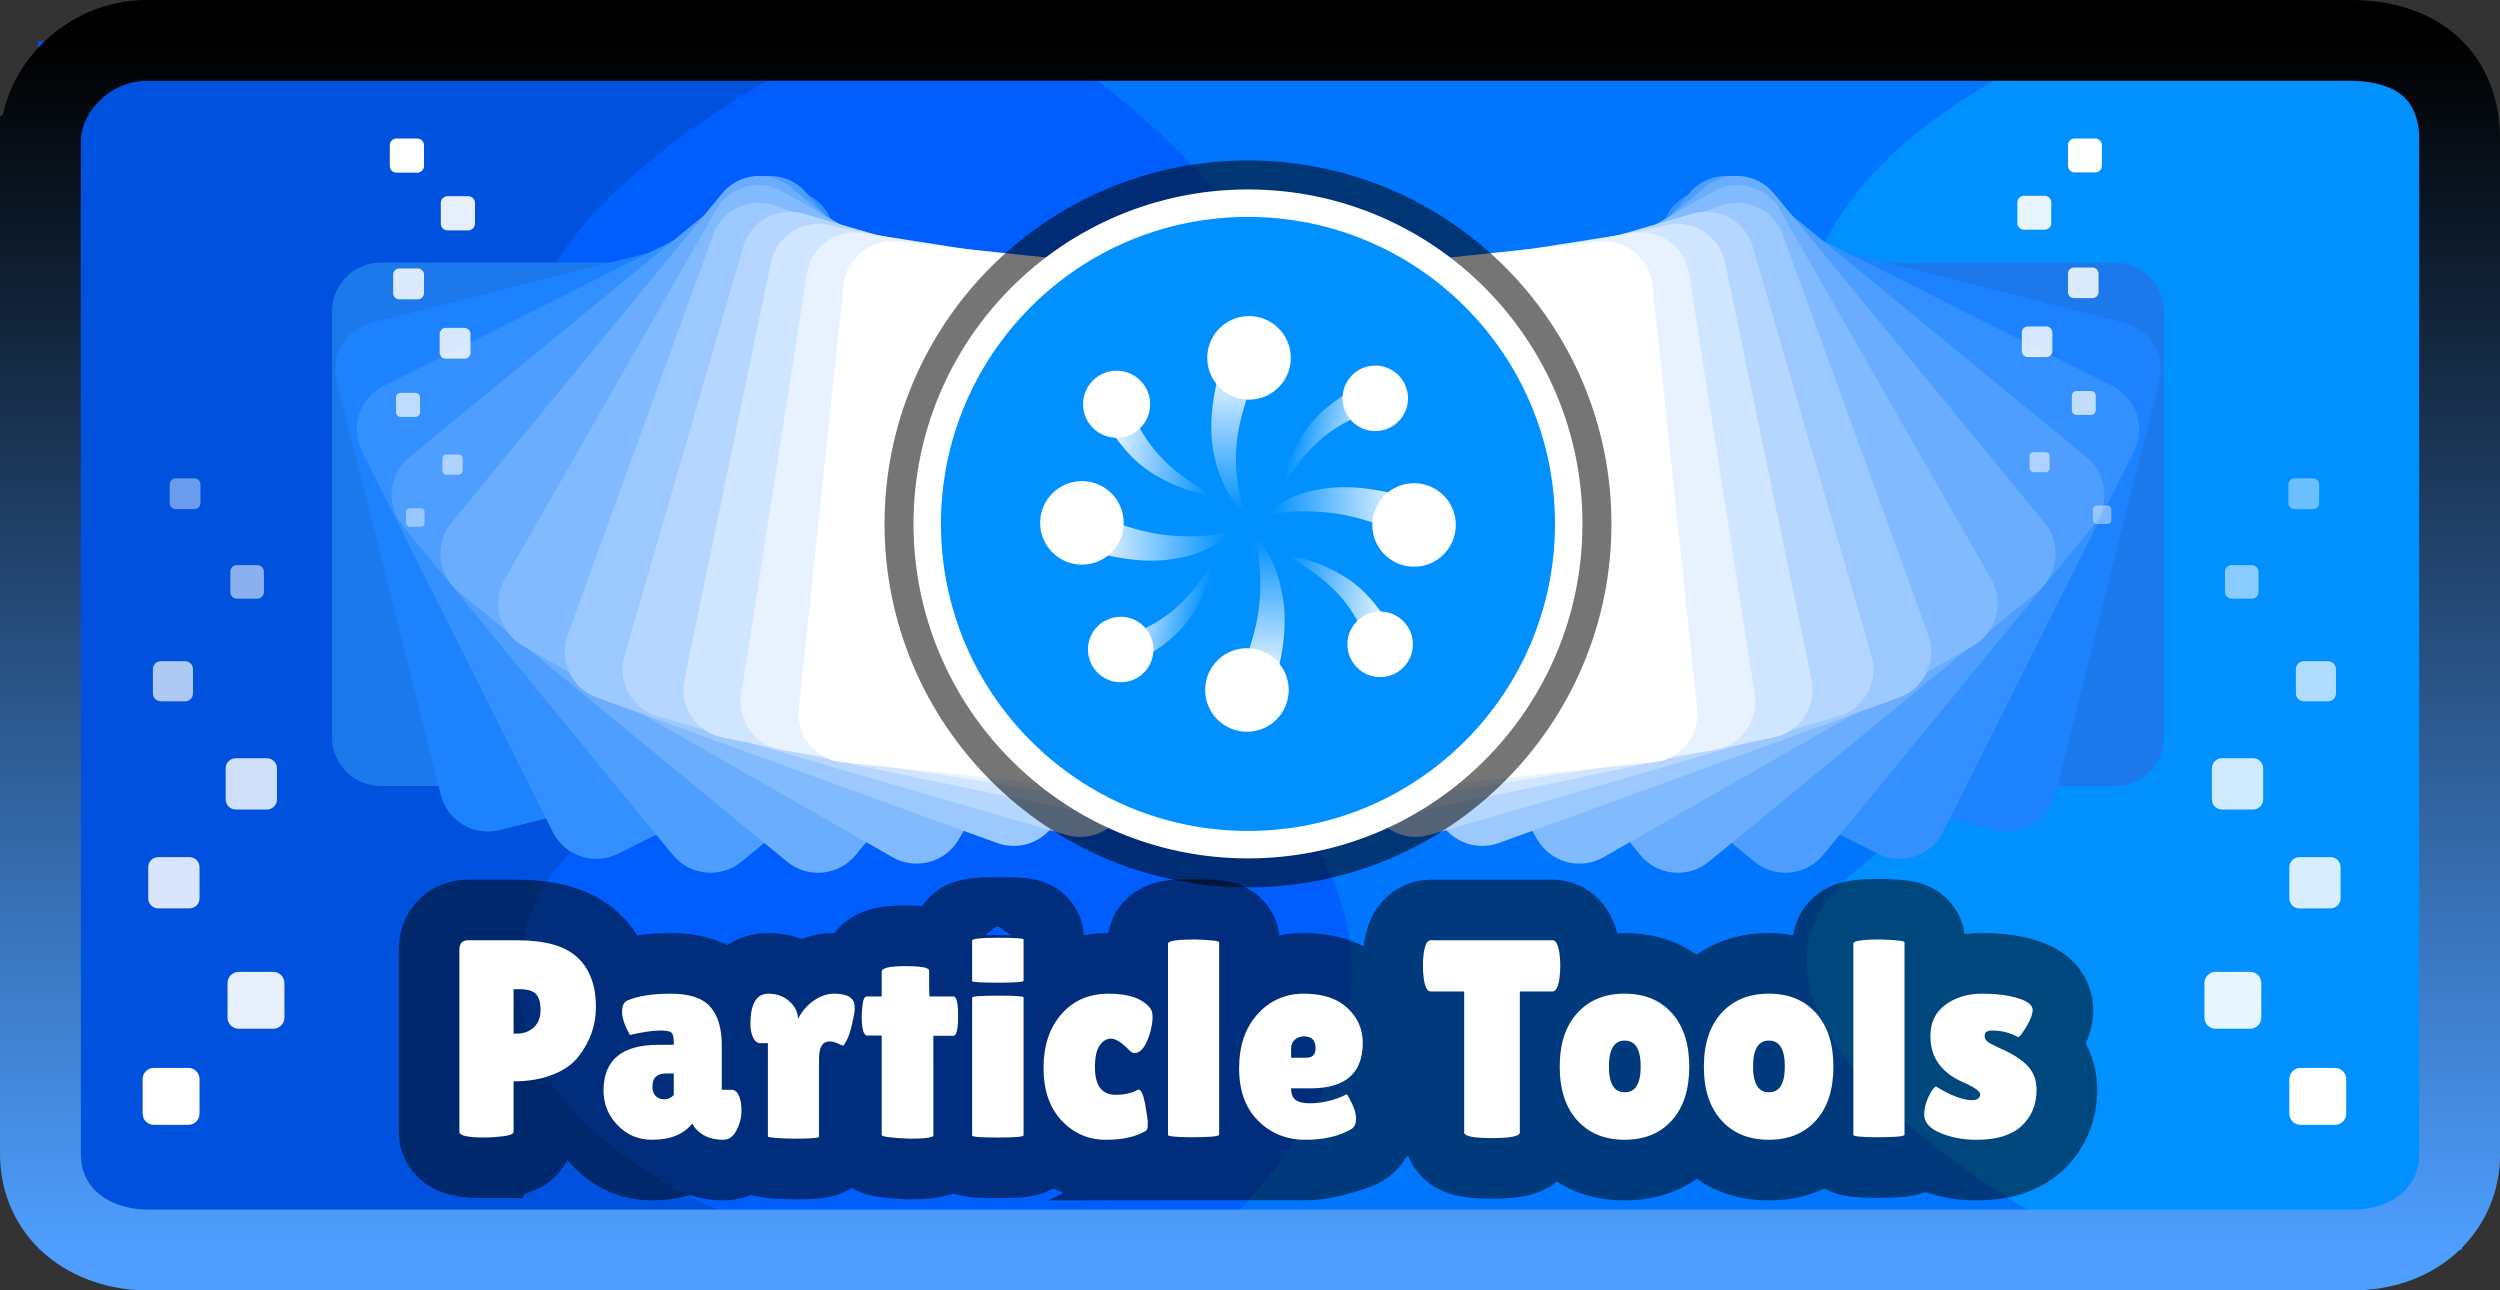 <svg version="1.1" xmlns="http://www.w3.org/2000/svg" xmlns:xlink="http://www.w3.org/1999/xlink" width="309.297" height="159.649" viewBox="0,0,309.297,159.649"><rect x="0" y="0" width="309.297" height="159.649" fill="#333333" stroke="none"/><defs><linearGradient x1="238.403" y1="144.653" x2="238.403" y2="163.492" gradientUnits="userSpaceOnUse" id="color-1"><stop offset="0" stop-color="#ffffff"/><stop offset="1" stop-color="#0090ff"/></linearGradient><linearGradient x1="241.097" y1="166.794" x2="241.097" y2="185.337" gradientUnits="userSpaceOnUse" id="color-2"><stop offset="0" stop-color="#0090ff"/><stop offset="1" stop-color="#ffffff"/></linearGradient><linearGradient x1="219.408" y1="166.342" x2="237.211" y2="166.342" gradientUnits="userSpaceOnUse" id="color-3"><stop offset="0" stop-color="#ffffff"/><stop offset="1" stop-color="#0090ff"/></linearGradient><linearGradient x1="242.585" y1="163.647" x2="260.092" y2="163.647" gradientUnits="userSpaceOnUse" id="color-4"><stop offset="0" stop-color="#0090ff"/><stop offset="1" stop-color="#ffffff"/></linearGradient><linearGradient x1="245.306" y1="153.262" x2="255.382" y2="155.214" gradientUnits="userSpaceOnUse" id="color-5"><stop offset="0" stop-color="#0090ff"/><stop offset="1" stop-color="#ffffff"/></linearGradient><linearGradient x1="224.118" y1="174.776" x2="234.193" y2="176.727" gradientUnits="userSpaceOnUse" id="color-6"><stop offset="0" stop-color="#ffffff"/><stop offset="1" stop-color="#0090ff"/></linearGradient><linearGradient x1="221.649" y1="154.071" x2="235.81" y2="156.352" gradientUnits="userSpaceOnUse" id="color-7"><stop offset="0" stop-color="#ffffff"/><stop offset="1" stop-color="#0090ff"/></linearGradient><linearGradient x1="244.142" y1="173.903" x2="257.897" y2="176.119" gradientUnits="userSpaceOnUse" id="color-8"><stop offset="0" stop-color="#0090ff"/><stop offset="1" stop-color="#ffffff"/></linearGradient><linearGradient x1="240" y1="254.824" x2="240" y2="105.176" gradientUnits="userSpaceOnUse" id="color-9"><stop offset="0" stop-color="#4e9eff"/><stop offset="1" stop-color="#000000"/></linearGradient></defs><g transform="translate(-85.351,-100.176)"><g data-paper-data="{&quot;isPaintingLayer&quot;:true}" fill-rule="nonzero" stroke-linejoin="miter" stroke-miterlimit="10" stroke-dasharray="" stroke-dashoffset="0" style="mix-blend-mode: normal"><path d="M389.947,105.776v149.048h-73.547c0,0 -43.879,-21.814 -48.698,-41.513c-4.819,-19.7 29.44,-28.385 27.098,-52.958c-2.342,-24.573 -37.155,-54.576 -37.155,-54.576z" data-paper-data="{&quot;index&quot;:null}" fill="#0090ff" stroke="none" stroke-width="0" stroke-linecap="butt"/><path d="M222.865,254.824l-10.003,-149.548l128.287,0.5c0,0 -30.215,11.382 -32.544,33.011c-2.328,21.629 21.414,19.724 24.611,42.177c3.197,22.452 -27.033,22.85 -24.153,40.291c2.88,17.441 36.018,33.569 36.018,33.569z" data-paper-data="{&quot;index&quot;:null}" fill="#0076ff" stroke="none" stroke-width="0" stroke-linecap="butt"/><path d="M242.595,136.845c2.715,15.097 -18.19,21.192 -17.055,35.953c1.136,14.761 24.901,24.28 26.921,44.781c2.02,20.501 -18.987,37.245 -18.987,37.245h-86.173v-149.298l66.89,-0.35c0,0 25.69,16.572 28.404,31.669z" data-paper-data="{&quot;index&quot;:null}" fill="#005eff" stroke="none" stroke-width="0" stroke-linecap="butt"/><path d="M90.053,254.824v-149.548h99.443c0,0 -38.202,17.493 -38.808,38.014c-0.606,20.521 25.015,16.167 24.723,37.011c-0.292,20.843 -25.832,18.256 -25.822,41.455c0.01,23.198 37.859,33.069 37.859,33.069z" fill="#0052de" stroke="none" stroke-width="0" stroke-linecap="butt"/><g stroke="none" stroke-width="0" stroke-linecap="butt"><path d="M132.467,197.42c-3.332,0 -6.033,-2.701 -6.033,-6.033v-52.685c0,-3.332 2.701,-6.033 6.033,-6.033h52.685c3.332,0 6.033,2.701 6.033,6.033v52.685c0,3.332 -2.701,6.033 -6.033,6.033z" fill="#1b79ec"/><path d="M147.199,202.871c-3.231,0.813 -6.509,-1.147 -7.323,-4.378l-12.859,-51.092c-0.813,-3.231 1.147,-6.509 4.378,-7.323l51.092,-12.859c3.231,-0.813 6.509,1.147 7.323,4.378l12.859,51.092c0.813,3.231 -1.147,6.509 -4.378,7.323z" fill="#1c82ff"/><path d="M161.836,205.793c-2.978,1.493 -6.603,0.289 -8.097,-2.689l-23.612,-47.097c-1.493,-2.978 -0.289,-6.603 2.689,-8.097l47.097,-23.612c2.978,-1.493 6.603,-0.289 8.097,2.689l23.612,47.097c1.493,2.978 0.289,6.603 -2.689,8.097z" fill="#3590ff"/><path d="M177.088,206.783c-2.575,2.114 -6.377,1.74 -8.49,-0.835l-33.428,-40.722c-2.114,-2.575 -1.74,-6.377 0.835,-8.49l40.722,-33.428c2.575,-2.114 6.377,-1.74 8.49,0.835l33.428,40.722c2.114,2.575 1.74,6.377 -0.835,8.49z" fill="#4e9eff"/><path d="M191.221,205.954c-2.116,2.574 -5.917,2.945 -8.491,0.829l-40.698,-33.457c-2.574,-2.116 -2.945,-5.917 -0.829,-8.491l33.457,-40.698c2.116,-2.574 5.917,-2.945 8.491,-0.829l40.698,33.457c2.574,2.116 2.945,5.917 0.829,8.491z" fill="#6aadff"/><path d="M203.994,203.987c-1.654,2.892 -5.34,3.895 -8.232,2.241l-45.731,-26.161c-2.892,-1.654 -3.895,-5.34 -2.241,-8.232l26.161,-45.731c1.654,-2.892 5.34,-3.895 8.232,-2.241l45.731,26.161c2.892,1.654 3.895,5.34 2.241,8.232z" fill="#82baff"/><path d="M216.436,200.861c-1.138,3.131 -4.599,4.747 -7.73,3.609l-49.517,-17.995c-3.131,-1.138 -4.747,-4.599 -3.609,-7.73l17.995,-49.517c1.138,-3.131 4.599,-4.747 7.73,-3.609l49.517,17.995c3.131,1.138 4.747,4.599 3.609,7.73z" fill="#9bc8ff"/><path d="M224.786,199.369c-0.929,3.2 -4.276,5.041 -7.475,4.112l-50.596,-14.687c-3.2,-0.929 -5.041,-4.276 -4.112,-7.475l14.687,-50.596c0.929,-3.2 4.276,-5.041 7.475,-4.112l50.596,14.687c3.2,0.929 5.041,4.276 4.112,7.475z" fill="#b4d6ff"/><path d="M233.429,197.408c-0.676,3.262 -3.869,5.359 -7.131,4.683l-51.59,-10.688c-3.262,-0.676 -5.359,-3.869 -4.683,-7.131l10.688,-51.59c0.676,-3.262 3.869,-5.359 7.131,-4.683l51.59,10.688c3.262,0.676 5.359,3.869 4.683,7.131z" fill="#d0e5ff"/><path d="M241.025,196.068c-0.514,3.292 -3.6,5.544 -6.891,5.029l-52.054,-8.131c-3.292,-0.514 -5.544,-3.6 -5.029,-6.891l8.131,-52.054c0.514,-3.292 3.6,-5.544 6.891,-5.029l52.054,8.131c3.292,0.514 5.544,3.6 5.029,6.891z" fill="#e8f2ff"/><path d="M248.569,194.639c-0.35,3.313 -3.319,5.716 -6.632,5.366l-52.394,-5.528c-3.313,-0.35 -5.716,-3.319 -5.366,-6.632l5.528,-52.394c0.35,-3.313 3.319,-5.716 6.632,-5.366l52.394,5.528c3.313,0.35 5.716,3.319 5.366,6.632z" fill="#ffffff"/></g><g data-paper-data="{&quot;index&quot;:null}" stroke="none" stroke-width="0" stroke-linecap="butt"><path d="M294.348,197.42c-3.332,0 -6.033,-2.701 -6.033,-6.033v-52.685c0,-3.332 2.701,-6.033 6.033,-6.033h52.685c3.332,0 6.033,2.701 6.033,6.033v52.685c0,3.332 -2.701,6.033 -6.033,6.033z" fill="#1b79ec"/><path d="M281.21,190.012c-3.231,-0.813 -5.191,-4.092 -4.378,-7.323l12.859,-51.092c0.813,-3.231 4.092,-5.191 7.323,-4.378l51.092,12.859c3.231,0.813 5.191,4.092 4.378,7.323l-12.859,51.092c-0.813,3.231 -4.092,5.191 -7.323,4.378z" fill="#1c82ff"/><path d="M270.566,182.181c-2.978,-1.493 -4.182,-5.118 -2.689,-8.097l23.612,-47.097c1.493,-2.978 5.118,-4.182 8.097,-2.689l47.097,23.612c2.978,1.493 4.182,5.118 2.689,8.097l-23.612,47.097c-1.493,2.978 -5.118,4.182 -8.097,2.689z" fill="#3590ff"/><path d="M261.69,173.355c-2.575,-2.114 -2.949,-5.915 -0.835,-8.49l33.428,-40.722c2.114,-2.575 5.915,-2.949 8.49,-0.835l40.722,33.428c2.575,2.114 2.949,5.915 0.835,8.49l-33.428,40.722c-2.114,2.575 -5.915,2.949 -8.49,0.835z" fill="#4e9eff"/><path d="M254.822,165.256c-2.116,-2.574 -1.745,-6.375 0.829,-8.491l40.698,-33.457c2.574,-2.116 6.375,-1.745 8.491,0.829l33.457,40.698c2.116,2.574 1.745,6.375 -0.829,8.491l-40.698,33.457c-2.574,2.116 -6.375,1.745 -8.491,-0.829z" fill="#6aadff"/><path d="M249.345,158.256c-1.654,-2.892 -0.651,-6.578 2.241,-8.232l45.731,-26.161c2.892,-1.654 6.578,-0.651 8.232,2.241l26.161,45.731c1.654,2.892 0.651,6.578 -2.241,8.232l-45.731,26.161c-2.892,1.654 -6.578,0.651 -8.232,-2.241z" fill="#82baff"/><path d="M245.069,151.345c-1.138,-3.131 0.478,-6.592 3.609,-7.73l49.517,-17.995c3.131,-1.138 6.592,0.478 7.73,3.609l17.995,49.517c1.138,3.131 -0.478,6.592 -3.609,7.73l-49.517,17.995c-3.131,1.138 -6.592,-0.478 -7.73,-3.609z" fill="#9bc8ff"/><path d="M240.026,148.772c-0.929,-3.2 0.912,-6.546 4.112,-7.475l50.596,-14.687c3.2,-0.929 6.546,0.912 7.475,4.112l14.687,50.596c0.929,3.2 -0.912,6.546 -4.112,7.475l-50.596,14.687c-3.2,0.929 -6.546,-0.912 -7.475,-4.112z" fill="#b4d6ff"/><path d="M235.383,145.818c-0.676,-3.262 1.421,-6.455 4.683,-7.131l51.59,-10.688c3.262,-0.676 6.455,1.421 7.131,4.683l10.688,51.59c0.676,3.262 -1.421,6.455 -4.683,7.131l-51.59,10.688c-3.262,0.676 -6.455,-1.421 -7.131,-4.683z" fill="#d0e5ff"/><path d="M230.344,144.015c-0.514,-3.292 1.738,-6.377 5.029,-6.891l52.054,-8.131c3.292,-0.514 6.377,1.738 6.891,5.029l8.131,52.054c0.514,3.292 -1.738,6.377 -5.029,6.891l-52.054,8.131c-3.292,0.514 -6.377,-1.738 -6.891,-5.029z" fill="#e8f2ff"/><path d="M225.404,142.245c-0.35,-3.313 2.053,-6.283 5.366,-6.632l52.394,-5.528c3.313,-0.35 6.283,2.053 6.632,5.366l5.528,52.394c0.35,3.313 -2.053,6.283 -5.366,6.632l-52.394,5.528c-3.313,0.35 -6.283,-2.053 -6.632,-5.366z" fill="#ffffff"/></g><path d="M194.784,164.995c0,-24.834 20.132,-44.966 44.966,-44.966c24.834,0 44.966,20.132 44.966,44.966c0,24.834 -20.132,44.966 -44.966,44.966c-24.834,0 -44.966,-20.132 -44.966,-44.966z" data-paper-data="{&quot;index&quot;:null}" fill-opacity="0.541" fill="#000000" stroke="none" stroke-width="0" stroke-linecap="butt"/><path d="M198.369,164.995c0,-22.854 18.527,-41.381 41.381,-41.381c22.854,0 41.381,18.527 41.381,41.381c0,22.854 -18.527,41.381 -41.381,41.381c-22.854,0 -41.381,-18.527 -41.381,-41.381z" data-paper-data="{&quot;index&quot;:null}" fill="#ffffff" stroke="none" stroke-width="0" stroke-linecap="butt"/><path d="M344.568,117.311c0.456,0 0.826,0.37 0.826,0.826v2.546c0,0.456 -0.37,0.826 -0.826,0.826h-2.546c-0.456,0 -0.826,-0.37 -0.826,-0.826v-2.546c0,-0.456 0.37,-0.826 0.826,-0.826z" fill="#ffffff" stroke="none" stroke-width="0" stroke-linecap="butt"/><path d="M338.306,124.398c0.456,0 0.826,0.37 0.826,0.826v2.546c0,0.456 -0.37,0.826 -0.826,0.826h-2.546c-0.456,0 -0.826,-0.37 -0.826,-0.826v-2.546c0,-0.456 0.37,-0.826 0.826,-0.826z" fill-opacity="0.91" fill="#ffffff" stroke="none" stroke-width="0" stroke-linecap="butt"/><path d="M344.236,133.275c0.411,0 0.744,0.333 0.744,0.744v2.295c0,0.411 -0.333,0.744 -0.744,0.744h-2.295c-0.411,0 -0.744,-0.333 -0.744,-0.744v-2.295c0,-0.411 0.333,-0.744 0.744,-0.744z" fill-opacity="0.847" fill="#ffffff" stroke="none" stroke-width="0" stroke-linecap="butt"/><path d="M338.525,140.568c0.411,0 0.744,0.333 0.744,0.744v2.295c0,0.411 -0.333,0.744 -0.744,0.744h-2.295c-0.411,0 -0.744,-0.333 -0.744,-0.744v-2.295c0,-0.411 0.333,-0.744 0.744,-0.744z" fill-opacity="0.816" fill="#ffffff" stroke="none" stroke-width="0" stroke-linecap="butt"/><path d="M344.055,148.55c0.321,0 0.582,0.261 0.582,0.582v1.795c0,0.321 -0.261,0.582 -0.582,0.582h-1.795c-0.321,0 -0.582,-0.261 -0.582,-0.582v-1.795c0,-0.321 0.261,-0.582 0.582,-0.582z" fill-opacity="0.686" fill="#ffffff" stroke="none" stroke-width="0" stroke-linecap="butt"/><path d="M338.438,156.119c0.269,0 0.487,0.218 0.487,0.487v1.502c0,0.269 -0.218,0.487 -0.487,0.487h-1.502c-0.269,0 -0.487,-0.218 -0.487,-0.487v-1.502c0,-0.269 0.218,-0.487 0.487,-0.487z" fill-opacity="0.541" fill="#ffffff" stroke="none" stroke-width="0" stroke-linecap="butt"/><path d="M346.111,162.724c0.247,0 0.447,0.2 0.447,0.447v1.377c0,0.247 -0.2,0.447 -0.447,0.447h-1.377c-0.247,0 -0.447,-0.2 -0.447,-0.447v-1.377c0,-0.247 0.2,-0.447 0.447,-0.447z" fill-opacity="0.42" fill="#ffffff" stroke="none" stroke-width="0" stroke-linecap="butt"/><path d="M136.974,117.311c0.459,0 0.832,0.372 0.832,0.832v2.565c0,0.459 -0.372,0.832 -0.832,0.832h-2.565c-0.459,0 -0.832,-0.372 -0.832,-0.832v-2.565c0,-0.459 0.372,-0.832 0.832,-0.832z" data-paper-data="{&quot;index&quot;:null}" fill="#ffffff" stroke="none" stroke-width="0" stroke-linecap="butt"/><path d="M143.282,124.451c0.459,0 0.832,0.372 0.832,0.832v2.565c0,0.459 -0.372,0.832 -0.832,0.832h-2.565c-0.459,0 -0.832,-0.372 -0.832,-0.832v-2.565c0,-0.459 0.372,-0.832 0.832,-0.832z" data-paper-data="{&quot;index&quot;:null}" fill-opacity="0.91" fill="#ffffff" stroke="none" stroke-width="0" stroke-linecap="butt"/><path d="M137.056,133.393c0.414,0 0.75,0.336 0.75,0.75v2.312c0,0.414 -0.336,0.75 -0.75,0.75h-2.312c-0.414,0 -0.75,-0.336 -0.75,-0.75v-2.312c0,-0.414 0.336,-0.75 0.75,-0.75z" data-paper-data="{&quot;index&quot;:null}" fill-opacity="0.847" fill="#ffffff" stroke="none" stroke-width="0" stroke-linecap="butt"/><path d="M142.809,140.74c0.414,0 0.75,0.336 0.75,0.75v2.312c0,0.414 -0.336,0.75 -0.75,0.75h-2.312c-0.414,0 -0.75,-0.336 -0.75,-0.75v-2.312c0,-0.414 0.336,-0.75 0.75,-0.75z" data-paper-data="{&quot;index&quot;:null}" fill-opacity="0.816" fill="#ffffff" stroke="none" stroke-width="0" stroke-linecap="butt"/><path d="M136.734,148.781c0.324,0 0.586,0.263 0.586,0.586v1.808c0,0.324 -0.263,0.586 -0.586,0.586h-1.808c-0.324,0 -0.586,-0.263 -0.586,-0.586v-1.808c0,-0.324 0.263,-0.586 0.586,-0.586z" data-paper-data="{&quot;index&quot;:null}" fill-opacity="0.686" fill="#ffffff" stroke="none" stroke-width="0" stroke-linecap="butt"/><path d="M142.098,156.406c0.271,0 0.491,0.22 0.491,0.491v1.514c0,0.271 -0.22,0.491 -0.491,0.491h-1.514c-0.271,0 -0.491,-0.22 -0.491,-0.491v-1.514c0,-0.271 0.22,-0.491 0.491,-0.491z" data-paper-data="{&quot;index&quot;:null}" fill-opacity="0.541" fill="#ffffff" stroke="none" stroke-width="0" stroke-linecap="butt"/><path d="M137.425,163.06c0.249,0 0.45,0.201 0.45,0.45v1.387c0,0.249 -0.201,0.45 -0.45,0.45h-1.387c-0.249,0 -0.45,-0.201 -0.45,-0.45v-1.387c0,-0.249 0.201,-0.45 0.45,-0.45z" data-paper-data="{&quot;index&quot;:null}" fill-opacity="0.42" fill="#ffffff" stroke="none" stroke-width="0" stroke-linecap="butt"/><g stroke-linecap="butt"><path d="M201.766,164.995c0,-20.978 17.006,-37.983 37.983,-37.983c20.978,0 37.983,17.006 37.983,37.983c0,20.978 -17.006,37.983 -37.983,37.983c-20.978,0 -37.983,-17.006 -37.983,-37.983z" data-paper-data="{&quot;index&quot;:null}" fill="#0090ff" stroke="none" stroke-width="0"/><path d="M236.675,144.653h4.927c0,0 -2.681,5.204 -3.214,10.066c-0.593,5.417 1.093,8.774 0.859,8.774c-0.43,0 -3.449,-3.364 -3.968,-8.784c-0.465,-4.857 1.396,-10.055 1.396,-10.055z" data-paper-data="{&quot;index&quot;:null}" fill="url(#color-1)" stroke="#ffffff" stroke-width="0"/><path d="M242.825,185.337h-4.927c0,0 2.681,-5.204 3.214,-10.066c0.593,-5.417 -0.649,-8.477 -0.415,-8.477c0.43,0 3.005,3.068 3.524,8.488c0.465,4.857 -1.396,10.055 -1.396,10.055z" data-paper-data="{&quot;index&quot;:null}" fill="url(#color-2)" stroke="#ffffff" stroke-width="0"/><path d="M219.408,168.07v-4.927c0,0 5.204,2.681 10.065,3.214c5.417,0.593 7.737,-0.501 7.737,-0.267c0,0.43 -2.328,2.857 -7.747,3.376c-4.857,0.465 -10.055,-1.396 -10.055,-1.396z" data-paper-data="{&quot;index&quot;:null}" fill="url(#color-3)" stroke="#ffffff" stroke-width="0"/><path d="M260.092,161.919v4.927c0,0 -5.204,-2.681 -10.066,-3.214c-5.417,-0.593 -7.441,0.353 -7.441,0.119c0,-0.43 2.032,-2.709 7.451,-3.228c4.857,-0.465 10.055,1.396 10.055,1.396z" data-paper-data="{&quot;index&quot;:null}" fill="url(#color-4)" stroke="#ffffff" stroke-width="0"/><path d="M253.698,147.869l2.602,2.607c0,0 -4.17,1.33 -7.023,3.616c-3.179,2.547 -5.083,6.072 -5.206,5.948c-0.227,-0.227 0.977,-4.462 3.57,-7.599c2.324,-2.812 6.057,-4.572 6.057,-4.572z" data-paper-data="{&quot;index&quot;:null}" fill="url(#color-5)" stroke="#ffffff" stroke-width="0"/><path d="M225.802,182.121l-2.602,-2.607c0,0 4.17,-1.33 7.023,-3.616c3.179,-2.547 5.083,-6.072 5.206,-5.948c0.227,0.227 -0.977,4.462 -3.57,7.599c-2.324,2.812 -6.057,4.572 -6.057,4.572z" data-paper-data="{&quot;index&quot;:null}" fill="url(#color-6)" stroke="#ffffff" stroke-width="0"/><path d="M221.963,152.124l2.537,-2.818c0,0 1.596,4.214 4.102,7.021c2.792,3.129 6.521,4.892 6.4,5.026c-0.221,0.246 -4.64,-0.759 -8.007,-3.253c-3.018,-2.235 -5.032,-5.977 -5.032,-5.977z" data-paper-data="{&quot;index&quot;:null}" fill="url(#color-7)" stroke="#ffffff" stroke-width="0"/><path d="M257.592,178.01l-2.464,2.737c0,0 -1.55,-4.093 -3.984,-6.82c-2.712,-3.039 -6.334,-4.752 -6.217,-4.882c0.215,-0.239 4.507,0.738 7.778,3.16c2.931,2.171 4.888,5.805 4.888,5.805z" data-paper-data="{&quot;index&quot;:null}" fill="url(#color-8)" stroke="#ffffff" stroke-width="0"/><path d="M235.461,144.449c0,-2.44 1.978,-4.418 4.418,-4.418c2.44,0 4.418,1.978 4.418,4.418c0,2.44 -1.978,4.418 -4.418,4.418c-2.44,0 -4.418,-1.978 -4.418,-4.418z" data-paper-data="{&quot;index&quot;:null}" fill="#ffffff" stroke="#ffffff" stroke-width="1.5"/><path d="M244.039,185.541c0,2.44 -1.978,4.418 -4.418,4.418c-2.44,0 -4.418,-1.978 -4.418,-4.418c0,-2.44 1.978,-4.418 4.418,-4.418c2.44,0 4.418,1.978 4.418,4.418z" data-paper-data="{&quot;index&quot;:null}" fill="#ffffff" stroke="#ffffff" stroke-width="1.5"/><path d="M219.204,169.284c-2.44,0 -4.418,-1.978 -4.418,-4.418c0,-2.44 1.978,-4.418 4.418,-4.418c2.44,0 4.418,1.978 4.418,4.418c0,2.44 -1.978,4.418 -4.418,4.418z" data-paper-data="{&quot;index&quot;:null}" fill="#ffffff" stroke="#ffffff" stroke-width="1.5"/><path d="M260.296,160.705c2.44,0 4.418,1.978 4.418,4.418c0,2.44 -1.978,4.418 -4.418,4.418c-2.44,0 -4.418,-1.978 -4.418,-4.418c0,-2.44 1.978,-4.418 4.418,-4.418z" data-paper-data="{&quot;index&quot;:null}" fill="#ffffff" stroke="#ffffff" stroke-width="1.5"/><path d="M253.165,147.119c1.291,-1.289 3.382,-1.287 4.67,0.004c1.289,1.291 1.287,3.382 -0.004,4.67c-1.291,1.289 -3.382,1.287 -4.67,-0.004c-1.289,-1.291 -1.287,-3.382 0.004,-4.67z" data-paper-data="{&quot;index&quot;:null}" fill="#ffffff" stroke="#ffffff" stroke-width="1.5"/><path d="M226.335,182.871c-1.291,1.289 -3.382,1.287 -4.67,-0.004c-1.289,-1.291 -1.287,-3.382 0.004,-4.67c1.291,-1.289 3.382,-1.287 4.67,0.004c1.289,1.291 1.287,3.382 -0.004,4.67z" data-paper-data="{&quot;index&quot;:null}" fill="#ffffff" stroke="#ffffff" stroke-width="1.5"/><path d="M221.221,152.713c-1.395,-1.256 -1.508,-3.406 -0.252,-4.802c1.256,-1.395 3.406,-1.508 4.802,-0.252c1.395,1.256 1.508,3.406 0.252,4.802c-1.256,1.395 -3.406,1.508 -4.802,0.252z" data-paper-data="{&quot;index&quot;:null}" fill="#ffffff" stroke="#ffffff" stroke-width="1.5"/><path d="M258.313,177.437c1.355,1.22 1.465,3.309 0.244,4.664c-1.22,1.355 -3.309,1.465 -4.664,0.244c-1.355,-1.22 -1.465,-3.309 -0.244,-4.664c1.22,-1.355 3.309,-1.465 4.664,-0.244z" data-paper-data="{&quot;index&quot;:null}" fill="#ffffff" stroke="#ffffff" stroke-width="1.5"/></g><path d="M145.341,240.91c-2.105,0 -3.157,-0.231 -3.157,-0.693v-22.529c0,-0.788 0.358,-1.181 1.073,-1.181h6.118c3.431,0 5.905,0.708 7.422,2.125c1.521,1.412 2.281,3.463 2.281,6.152c0,2.223 -0.72,4.262 -2.159,6.118c-0.715,0.923 -1.77,1.664 -3.164,2.22c-1.39,0.557 -3.01,0.835 -4.862,0.835v6.226c0,0.276 -0.435,0.466 -1.304,0.57c-0.869,0.104 -1.618,0.156 -2.248,0.156zM148.892,222.556v5.493h0.448c0.81,0 1.494,-0.254 2.051,-0.76c0.557,-0.512 0.835,-1.231 0.835,-2.159c0,-0.928 -0.192,-1.589 -0.577,-1.983c-0.38,-0.394 -1.057,-0.591 -2.03,-0.591zM163.283,228.219c-0.647,-1.159 -0.971,-2.103 -0.971,-2.831c0,-0.729 0.197,-1.197 0.591,-1.406c1.317,-0.579 3.128,-0.869 5.432,-0.869c2.309,0 3.938,0.539 4.889,1.616c0.951,1.077 1.426,2.671 1.426,4.78v5.493h1.181c0.394,0 0.702,0.233 0.923,0.699c0.222,0.462 0.333,1.098 0.333,1.908c0,0.81 -0.204,1.609 -0.611,2.397c-0.407,0.788 -0.957,1.181 -1.65,1.181c-1.254,0 -2.263,-0.335 -3.028,-1.005c-0.344,-0.281 -0.609,-0.618 -0.794,-1.012c-1.068,1.344 -2.727,2.017 -4.977,2.017c-1.688,0 -3.112,-0.602 -4.271,-1.806c-1.159,-1.204 -1.738,-2.63 -1.738,-4.278c0,-3.775 2.259,-5.663 6.776,-5.663h1.915v-0.353c0,-0.602 -0.1,-0.989 -0.299,-1.161c-0.195,-0.172 -0.652,-0.258 -1.372,-0.258c-0.883,0 -2.134,0.183 -3.755,0.55zM166.067,234.622c0,0.507 0.138,0.894 0.414,1.161c0.276,0.267 0.629,0.401 1.059,0.401c0.43,0 0.819,-0.174 1.168,-0.523v-2.675h-0.978c-1.109,0 -1.664,0.545 -1.664,1.636zM186.682,240.808c0,0.163 -1.055,0.244 -3.164,0.244c-2.109,-0.05 -3.164,-0.143 -3.164,-0.278v-11.543h-0.937c-0.371,0 -0.668,-0.226 -0.889,-0.679c-0.222,-0.453 -0.333,-1.014 -0.333,-1.684c0,-2.503 0.742,-3.755 2.227,-3.755c1.041,0 1.91,0.319 2.607,0.957c0.697,0.634 2.184,0.464 3.008,-0.102c0.824,-0.57 1.664,-0.856 2.519,-0.856c1.344,0 2.157,0.346 2.438,1.039c0.068,0.186 0.102,0.459 0.102,0.822c0,0.358 -0.111,1 -0.333,1.928c-0.217,0.928 -0.444,1.6 -0.679,2.017c-0.231,0.416 -0.369,0.625 -0.414,0.625c-0.045,0 -0.26,-0.086 -0.645,-0.258c-0.38,-0.177 -0.722,-0.265 -1.025,-0.265c-0.878,0 -1.317,0.695 -1.317,2.085zM200.829,240.631c0,0.281 -0.973,0.421 -2.92,0.421c-2.318,-0.095 -3.477,-0.247 -3.477,-0.455v-12.304h-1.772c-0.466,0 -0.699,-0.801 -0.699,-2.404c0,-0.416 0.041,-0.926 0.122,-1.528c0.081,-0.602 0.251,-0.903 0.509,-0.903h1.84v-3.062c0,-0.462 0.978,-0.693 2.933,-0.693c1.96,0 2.94,0.186 2.94,0.557v2.227l0.034,0.971h2.96c0.394,0 0.591,0.813 0.591,2.438c0,1.621 -0.197,2.431 -0.591,2.431h-2.472zM211.986,240.631c0,0.186 -1.062,0.278 -3.185,0.278c-2.118,0 -3.178,-0.081 -3.178,-0.244v-17.07c0,-0.158 1.059,-0.238 3.178,-0.238c2.123,0 3.185,0.068 3.185,0.204zM211.986,221.51c0,0.163 -1.062,0.244 -3.185,0.244c-2.118,0 -3.178,-0.07 -3.178,-0.21v-5.004c0,-0.231 1.059,-0.346 3.178,-0.346c2.123,0 3.185,0.07 3.185,0.21zM223.392,235.627c1.114,0 2.042,-0.22 2.784,-0.659c0.344,0 0.627,0.598 0.849,1.793c0.222,1.191 0.333,2.001 0.333,2.431c0,0.43 -0.059,0.713 -0.177,0.849c-1.227,0.765 -2.906,1.148 -5.038,1.148c-2.132,0 -3.947,-0.792 -5.446,-2.377c-1.494,-1.589 -2.241,-3.757 -2.241,-6.505c0,-2.748 0.736,-4.966 2.207,-6.654c1.471,-1.693 3.429,-2.539 5.873,-2.539c2.449,0 4.149,0.591 5.099,1.772c0.208,0.253 0.312,0.629 0.312,1.127c0,0.498 -0.093,1.107 -0.278,1.827c-0.416,1.485 -0.962,2.343 -1.636,2.573c-0.091,0.023 -0.224,0.034 -0.401,0.034c-0.172,0 -0.387,-0.138 -0.645,-0.414c-0.901,-0.905 -1.625,-1.358 -2.173,-1.358c-0.543,0 -1.012,0.278 -1.406,0.835c-0.394,0.557 -0.591,1.46 -0.591,2.709c0,0 0.858,3.409 2.573,3.409zM236.183,240.563c0,0.208 -1.181,0.312 -3.544,0.312c-1.856,-0.023 -2.784,-0.115 -2.784,-0.278v-23.677c0,-0.344 1.125,-0.516 3.375,-0.516c1.969,0.068 2.954,0.183 2.954,0.346zM246.821,241.188c-2.295,0 -4.23,-0.781 -5.805,-2.343c-1.575,-1.566 -2.363,-3.735 -2.363,-6.505c0,-2.77 0.758,-5 2.275,-6.688c1.521,-1.693 3.44,-2.539 5.758,-2.539c2.318,0 4.108,0.591 5.371,1.772c1.263,1.181 1.894,2.619 1.894,4.312c0,3.753 -2.155,5.629 -6.464,5.629h-2.404c0,0.697 0.19,1.179 0.57,1.446c0.385,0.267 0.948,0.401 1.691,0.401c1.625,0 3.166,-0.371 4.624,-1.114c0.023,-0.023 0.127,0.138 0.312,0.482c0.557,1 0.835,1.842 0.835,2.526c0,0.684 -0.22,1.129 -0.659,1.338c0,0 -3.341,1.283 -5.636,1.283zM248.111,229.855c0,-0.973 -0.475,-1.46 -1.426,-1.46c-0.439,0 -0.817,0.134 -1.134,0.401c-0.312,0.267 -0.469,0.654 -0.469,1.161v1.08h1.881c0.765,0 1.148,-0.394 1.148,-1.181zM273.383,240.285c0,0.462 -1.148,0.693 -3.443,0.693c-2.295,0 -3.443,-0.231 -3.443,-0.693v-17.45h-4.169c-0.394,0 -0.672,-0.534 -0.835,-1.602c-0.068,-0.507 -0.102,-1.028 -0.102,-1.562c0,-0.534 0.034,-1.055 0.102,-1.562c0.163,-1.068 0.441,-1.602 0.835,-1.602h15.121c0.394,0 0.672,0.534 0.835,1.602c0.068,0.507 0.102,1.028 0.102,1.562c0,0.534 -0.034,1.055 -0.102,1.562c-0.163,1.068 -0.441,1.602 -0.835,1.602h-4.067zM280.492,238.791c-1.449,-1.598 -2.173,-3.811 -2.173,-6.641c0,-2.829 0.724,-5.043 2.173,-6.641c1.449,-1.598 3.402,-2.397 5.86,-2.397c2.458,0 4.404,0.799 5.839,2.397c1.435,1.598 2.152,3.811 2.152,6.641c0,2.829 -0.717,5.043 -2.152,6.641c-1.435,1.598 -3.381,2.397 -5.839,2.397c-2.458,0 -4.411,-0.799 -5.86,-2.397zM286.365,228.918c-1.308,0 -1.962,1.066 -1.962,3.198c0,2.132 0.654,3.198 1.962,3.198c1.313,0 9.155,-1.066 9.155,-3.198c0,-2.132 -7.842,-3.198 -9.155,-3.198zM298.326,238.791c-1.449,-1.598 -2.173,-3.811 -2.173,-6.641c0,-2.829 0.724,-5.043 2.173,-6.641c1.449,-1.598 3.402,-2.397 5.86,-2.397c2.458,0 4.404,0.799 5.839,2.397c1.435,1.598 2.152,3.811 2.152,6.641c0,2.829 -0.717,5.043 -2.152,6.641c-1.435,1.598 -3.381,2.397 -5.839,2.397c-2.458,0 -4.411,-0.799 -5.86,-2.397zM304.2,228.918c-1.308,0 -1.962,1.066 -1.962,3.198c0,2.132 0.654,3.198 1.962,3.198c1.313,0 10.634,-1.066 10.634,-3.198c0,-2.132 -9.322,-3.198 -10.634,-3.198zM320.975,240.563c0,0.208 -1.181,0.312 -3.544,0.312c-1.856,-0.023 -2.784,-0.115 -2.784,-0.278v-23.677c0,-0.344 1.125,-0.516 3.375,-0.516c1.969,0.068 2.954,0.183 2.954,0.346zM329.283,236.286c0.697,0 1.046,-0.242 1.046,-0.727c0,-0.349 -0.602,-0.801 -1.806,-1.358c-2.897,-1.181 -4.346,-3.117 -4.346,-5.805c0,-1.716 0.625,-3.024 1.874,-3.925c1.254,-0.905 2.754,-1.358 4.502,-1.358c1.752,0 3.234,0.186 4.447,0.557c1.218,0.371 1.827,0.858 1.827,1.46c0,0.507 -0.249,1.179 -0.747,2.017c-0.498,0.833 -0.84,1.283 -1.025,1.351c-0.996,-0.552 -2.073,-0.828 -3.232,-0.828c-0.625,0 -0.937,0.22 -0.937,0.659c0,0.276 0.12,0.514 0.36,0.713c0.244,0.195 0.69,0.437 1.338,0.727c0.652,0.29 1.191,0.552 1.616,0.788c0.43,0.231 0.912,0.555 1.446,0.971c1.114,0.878 1.67,2.026 1.67,3.443c0,1.851 -0.616,3.352 -1.847,4.502c-1.227,1.145 -3.08,1.718 -5.561,1.718c-1.643,0 -3.137,-0.278 -4.481,-0.835c-1.344,-0.557 -2.017,-1.322 -2.017,-2.295c0,-0.647 0.156,-1.329 0.469,-2.044c0.312,-0.72 0.631,-1.197 0.957,-1.433c0,0 3.361,1.704 4.447,1.704z" fill="none" stroke-opacity="0.51" stroke="#000000" stroke-width="15" stroke-linecap="square"/><path d="M145.341,240.91c-2.105,0 -3.157,-0.231 -3.157,-0.693v-22.529c0,-0.788 0.358,-1.181 1.073,-1.181h6.118c3.431,0 5.905,0.708 7.422,2.125c1.521,1.412 2.281,3.463 2.281,6.152c0,2.223 -0.72,4.262 -2.159,6.118c-0.715,0.923 -1.77,1.664 -3.164,2.22c-1.39,0.557 -3.01,0.835 -4.862,0.835v6.226c0,0.276 -0.435,0.466 -1.304,0.57c-0.869,0.104 -1.618,0.156 -2.248,0.156zM148.892,222.556v5.493h0.448c0.81,0 1.494,-0.254 2.051,-0.76c0.557,-0.512 0.835,-1.231 0.835,-2.159c0,-0.928 -0.192,-1.589 -0.577,-1.983c-0.38,-0.394 -1.057,-0.591 -2.03,-0.591zM163.283,228.219c-0.647,-1.159 -0.971,-2.103 -0.971,-2.831c0,-0.729 0.197,-1.197 0.591,-1.406c1.317,-0.579 3.128,-0.869 5.432,-0.869c2.309,0 3.938,0.539 4.889,1.616c0.951,1.077 1.426,2.671 1.426,4.78v5.493h1.181c0.394,0 0.702,0.233 0.923,0.699c0.222,0.462 0.333,1.098 0.333,1.908c0,0.81 -0.204,1.609 -0.611,2.397c-0.407,0.788 -0.957,1.181 -1.65,1.181c-1.254,0 -2.263,-0.335 -3.028,-1.005c-0.344,-0.281 -0.609,-0.618 -0.794,-1.012c-1.068,1.344 -2.727,2.017 -4.977,2.017c-1.688,0 -3.112,-0.602 -4.271,-1.806c-1.159,-1.204 -1.738,-2.63 -1.738,-4.278c0,-3.775 2.259,-5.663 6.776,-5.663h1.915v-0.353c0,-0.602 -0.1,-0.989 -0.299,-1.161c-0.195,-0.172 -0.652,-0.258 -1.372,-0.258c-0.883,0 -2.134,0.183 -3.755,0.55zM166.067,234.622c0,0.507 0.138,0.894 0.414,1.161c0.276,0.267 0.629,0.401 1.059,0.401c0.43,0 0.819,-0.174 1.168,-0.523v-2.675h-0.978c-1.109,0 -1.664,0.545 -1.664,1.636zM186.682,240.808c0,0.163 -1.055,0.244 -3.164,0.244c-2.109,-0.05 -3.164,-0.143 -3.164,-0.278v-11.543h-0.937c-0.371,0 -0.668,-0.226 -0.889,-0.679c-0.222,-0.453 -0.333,-1.014 -0.333,-1.684c0,-2.503 0.742,-3.755 2.227,-3.755c1.041,0 1.91,0.319 2.607,0.957c0.697,0.634 1.046,1.358 1.046,2.173c0.484,-0.951 1.138,-1.709 1.962,-2.275c0.824,-0.57 1.664,-0.856 2.519,-0.856c1.344,0 2.157,0.346 2.438,1.039c0.068,0.186 0.102,0.459 0.102,0.822c0,0.358 -0.111,1 -0.333,1.928c-0.217,0.928 -0.444,1.6 -0.679,2.017c-0.231,0.416 -0.369,0.625 -0.414,0.625c-0.045,0 -0.26,-0.086 -0.645,-0.258c-0.38,-0.177 -0.722,-0.265 -1.025,-0.265c-0.878,0 -1.317,0.695 -1.317,2.085zM200.829,240.631c0,0.281 -0.973,0.421 -2.92,0.421c-2.318,-0.095 -3.477,-0.247 -3.477,-0.455v-12.304h-1.772c-0.466,0 -0.699,-0.801 -0.699,-2.404c0,-0.416 0.041,-0.926 0.122,-1.528c0.081,-0.602 0.251,-0.903 0.509,-0.903h1.84v-3.062c0,-0.462 0.978,-0.693 2.933,-0.693c1.96,0 2.94,0.186 2.94,0.557v2.227l0.034,0.971h2.96c0.394,0 0.591,0.813 0.591,2.438c0,1.621 -0.197,2.431 -0.591,2.431h-2.472zM211.986,240.631c0,0.186 -1.062,0.278 -3.185,0.278c-2.118,0 -3.178,-0.081 -3.178,-0.244v-17.07c0,-0.158 1.059,-0.238 3.178,-0.238c2.123,0 3.185,0.068 3.185,0.204zM211.986,221.51c0,0.163 -1.062,0.244 -3.185,0.244c-2.118,0 -3.178,-0.07 -3.178,-0.21v-5.004c0,-0.231 1.059,-0.346 3.178,-0.346c2.123,0 3.185,0.07 3.185,0.21zM220.818,232.218c0,2.272 0.858,3.409 2.573,3.409c1.114,0 2.042,-0.22 2.784,-0.659c0.344,0 0.627,0.598 0.849,1.793c0.222,1.191 0.333,2.001 0.333,2.431c0,0.43 -0.059,0.713 -0.177,0.849c-1.227,0.765 -2.906,1.148 -5.038,1.148c-2.132,0 -3.947,-0.792 -5.446,-2.377c-1.494,-1.589 -2.241,-3.757 -2.241,-6.505c0,-2.748 0.736,-4.966 2.207,-6.654c1.471,-1.693 3.429,-2.539 5.873,-2.539c2.449,0 4.149,0.591 5.099,1.772c0.208,0.253 0.312,0.629 0.312,1.127c0,0.498 -0.093,1.107 -0.278,1.827c-0.416,1.485 -0.962,2.343 -1.636,2.573c-0.091,0.023 -0.224,0.034 -0.401,0.034c-0.172,0 -0.387,-0.138 -0.645,-0.414c-0.901,-0.905 -1.625,-1.358 -2.173,-1.358c-0.543,0 -1.012,0.278 -1.406,0.835c-0.394,0.557 -0.591,1.46 -0.591,2.709zM236.183,240.563c0,0.208 -1.181,0.312 -3.544,0.312c-1.856,-0.023 -2.784,-0.115 -2.784,-0.278v-23.677c0,-0.344 1.125,-0.516 3.375,-0.516c1.969,0.068 2.954,0.183 2.954,0.346zM252.457,239.905c-1.462,0.856 -3.341,1.283 -5.636,1.283c-2.295,0 -4.23,-0.781 -5.805,-2.343c-1.575,-1.566 -2.363,-3.735 -2.363,-6.505c0,-2.77 0.758,-5 2.275,-6.688c1.521,-1.693 3.44,-2.539 5.758,-2.539c2.318,0 4.108,0.591 5.371,1.772c1.263,1.181 1.894,2.619 1.894,4.312c0,3.753 -2.155,5.629 -6.464,5.629h-2.404c0,0.697 0.19,1.179 0.57,1.446c0.385,0.267 0.948,0.401 1.691,0.401c1.625,0 3.166,-0.371 4.624,-1.114c0.023,-0.023 0.127,0.138 0.312,0.482c0.557,1 0.835,1.842 0.835,2.526c0,0.684 -0.22,1.129 -0.659,1.338zM248.111,229.855c0,-0.973 -0.475,-1.46 -1.426,-1.46c-0.439,0 -0.817,0.134 -1.134,0.401c-0.312,0.267 -0.469,0.654 -0.469,1.161v1.08h1.881c0.765,0 1.148,-0.394 1.148,-1.181zM273.383,240.285c0,0.462 -1.148,0.693 -3.443,0.693c-2.295,0 -3.443,-0.231 -3.443,-0.693v-17.45h-4.169c-0.394,0 -0.672,-0.534 -0.835,-1.602c-0.068,-0.507 -0.102,-1.028 -0.102,-1.562c0,-0.534 0.034,-1.055 0.102,-1.562c0.163,-1.068 0.441,-1.602 0.835,-1.602h15.121c0.394,0 0.672,0.534 0.835,1.602c0.068,0.507 0.102,1.028 0.102,1.562c0,0.534 -0.034,1.055 -0.102,1.562c-0.163,1.068 -0.441,1.602 -0.835,1.602h-4.067zM280.492,238.791c-1.449,-1.598 -2.173,-3.811 -2.173,-6.641c0,-2.829 0.724,-5.043 2.173,-6.641c1.449,-1.598 3.402,-2.397 5.86,-2.397c2.458,0 4.404,0.799 5.839,2.397c1.435,1.598 2.152,3.811 2.152,6.641c0,2.829 -0.717,5.043 -2.152,6.641c-1.435,1.598 -3.381,2.397 -5.839,2.397c-2.458,0 -4.411,-0.799 -5.86,-2.397zM286.365,228.918c-1.308,0 -1.962,1.066 -1.962,3.198c0,2.132 0.654,3.198 1.962,3.198c1.313,0 1.969,-1.066 1.969,-3.198c0,-2.132 -0.656,-3.198 -1.969,-3.198zM298.326,238.791c-1.449,-1.598 -2.173,-3.811 -2.173,-6.641c0,-2.829 0.724,-5.043 2.173,-6.641c1.449,-1.598 3.402,-2.397 5.86,-2.397c2.458,0 4.404,0.799 5.839,2.397c1.435,1.598 2.152,3.811 2.152,6.641c0,2.829 -0.717,5.043 -2.152,6.641c-1.435,1.598 -3.381,2.397 -5.839,2.397c-2.458,0 -4.411,-0.799 -5.86,-2.397zM304.2,228.918c-1.308,0 -1.962,1.066 -1.962,3.198c0,2.132 0.654,3.198 1.962,3.198c1.313,0 1.969,-1.066 1.969,-3.198c0,-2.132 -0.656,-3.198 -1.969,-3.198zM320.975,240.563c0,0.208 -1.181,0.312 -3.544,0.312c-1.856,-0.023 -2.784,-0.115 -2.784,-0.278v-23.677c0,-0.344 1.125,-0.516 3.375,-0.516c1.969,0.068 2.954,0.183 2.954,0.346zM324.836,234.581c1.879,1.136 3.361,1.704 4.447,1.704c0.697,0 1.046,-0.242 1.046,-0.727c0,-0.349 -0.602,-0.801 -1.806,-1.358c-2.897,-1.181 -4.346,-3.117 -4.346,-5.805c0,-1.716 0.625,-3.024 1.874,-3.925c1.254,-0.905 2.754,-1.358 4.502,-1.358c1.752,0 3.234,0.186 4.447,0.557c1.218,0.371 1.827,0.858 1.827,1.46c0,0.507 -0.249,1.179 -0.747,2.017c-0.498,0.833 -0.84,1.283 -1.025,1.351c-0.996,-0.552 -2.073,-0.828 -3.232,-0.828c-0.625,0 -0.937,0.22 -0.937,0.659c0,0.276 0.12,0.514 0.36,0.713c0.244,0.195 0.69,0.437 1.338,0.727c0.652,0.29 1.191,0.552 1.616,0.788c0.43,0.231 0.912,0.555 1.446,0.971c1.114,0.878 1.67,2.026 1.67,3.443c0,1.851 -0.616,3.352 -1.847,4.502c-1.227,1.145 -3.08,1.718 -5.561,1.718c-1.643,0 -3.137,-0.278 -4.481,-0.835c-1.344,-0.557 -2.017,-1.322 -2.017,-2.295c0,-0.647 0.156,-1.329 0.469,-2.044c0.312,-0.72 0.631,-1.197 0.957,-1.433z" fill="#ffffff" stroke="none" stroke-width="1" stroke-linecap="square"/><g stroke="none" stroke-width="0" stroke-linecap="butt"><path d="M104.383,239.34c-0.765,0 -1.385,-0.62 -1.385,-1.385v-4.27c0,-0.765 0.62,-1.385 1.385,-1.385h4.27c0.765,0 1.385,0.62 1.385,1.385v4.27c0,0.765 -0.62,1.385 -1.385,1.385z" fill="#ffffff"/><path d="M114.885,227.452c-0.765,0 -1.385,-0.62 -1.385,-1.385v-4.27c0,-0.765 0.62,-1.385 1.385,-1.385h4.27c0.765,0 1.385,0.62 1.385,1.385v4.27c0,0.765 -0.62,1.385 -1.385,1.385z" fill-opacity="0.91" fill="#ffffff"/><path d="M104.939,212.563c-0.69,0 -1.249,-0.559 -1.249,-1.249v-3.85c0,-0.69 0.559,-1.249 1.249,-1.249h3.85c0.69,0 1.249,0.559 1.249,1.249v3.85c0,0.69 -0.559,1.249 -1.249,1.249z" fill-opacity="0.847" fill="#ffffff"/><path d="M114.518,200.329c-0.69,0 -1.249,-0.559 -1.249,-1.249v-3.85c0,-0.69 0.559,-1.249 1.249,-1.249h3.85c0.69,0 1.249,0.559 1.249,1.249v3.85c0,0.69 -0.559,1.249 -1.249,1.249z" fill-opacity="0.816" fill="#ffffff"/><path d="M105.243,186.941c-0.539,0 -0.976,-0.437 -0.976,-0.976v-3.01c0,-0.539 0.437,-0.976 0.976,-0.976h3.01c0.539,0 0.976,0.437 0.976,0.976v3.01c0,0.539 -0.437,0.976 -0.976,0.976z" fill-opacity="0.686" fill="#ffffff"/><path d="M114.664,174.245c-0.451,0 -0.817,-0.366 -0.817,-0.817v-2.52c0,-0.451 0.366,-0.817 0.817,-0.817h2.52c0.451,0 0.817,0.366 0.817,0.817v2.52c0,0.451 -0.366,0.817 -0.817,0.817z" fill-opacity="0.541" fill="#ffffff"/><path d="M107.094,163.165c-0.414,0 -0.749,-0.335 -0.749,-0.749v-2.31c0,-0.414 0.335,-0.749 0.749,-0.749h2.31c0.414,0 0.749,0.335 0.749,0.749v2.31c0,0.414 -0.335,0.749 -0.749,0.749z" fill-opacity="0.42" fill="#ffffff"/><path d="M369.968,239.34c-0.765,0 -1.385,-0.62 -1.385,-1.385v-4.27c0,-0.765 0.62,-1.385 1.385,-1.385h4.27c0.765,0 1.385,0.62 1.385,1.385v4.27c0,0.765 -0.62,1.385 -1.385,1.385z" data-paper-data="{&quot;index&quot;:null}" fill="#ffffff"/><path d="M359.465,227.452c-0.765,0 -1.385,-0.62 -1.385,-1.385v-4.27c0,-0.765 0.62,-1.385 1.385,-1.385h4.27c0.765,0 1.385,0.62 1.385,1.385v4.27c0,0.765 -0.62,1.385 -1.385,1.385z" data-paper-data="{&quot;index&quot;:null}" fill-opacity="0.91" fill="#ffffff"/><path d="M369.831,212.563c-0.69,0 -1.249,-0.559 -1.249,-1.249v-3.85c0,-0.69 0.559,-1.249 1.249,-1.249h3.85c0.69,0 1.249,0.559 1.249,1.249v3.85c0,0.69 -0.559,1.249 -1.249,1.249z" data-paper-data="{&quot;index&quot;:null}" fill-opacity="0.847" fill="#ffffff"/><path d="M360.252,200.329c-0.69,0 -1.249,-0.559 -1.249,-1.249v-3.85c0,-0.69 0.559,-1.249 1.249,-1.249h3.85c0.69,0 1.249,0.559 1.249,1.249v3.85c0,0.69 -0.559,1.249 -1.249,1.249z" data-paper-data="{&quot;index&quot;:null}" fill-opacity="0.816" fill="#ffffff"/><path d="M370.367,186.941c-0.539,0 -0.976,-0.437 -0.976,-0.976v-3.01c0,-0.539 0.437,-0.976 0.976,-0.976h3.01c0.539,0 0.976,0.437 0.976,0.976v3.01c0,0.539 -0.437,0.976 -0.976,0.976z" data-paper-data="{&quot;index&quot;:null}" fill-opacity="0.686" fill="#ffffff"/><path d="M361.436,174.245c-0.451,0 -0.817,-0.366 -0.817,-0.817v-2.52c0,-0.451 0.366,-0.817 0.817,-0.817h2.52c0.451,0 0.817,0.366 0.817,0.817v2.52c0,0.451 -0.366,0.817 -0.817,0.817z" data-paper-data="{&quot;index&quot;:null}" fill-opacity="0.541" fill="#ffffff"/><path d="M369.217,163.165c-0.414,0 -0.749,-0.335 -0.749,-0.749v-2.31c0,-0.414 0.335,-0.749 0.749,-0.749h2.31c0.414,0 0.749,0.335 0.749,0.749v2.31c0,0.414 -0.335,0.749 -0.749,0.749z" data-paper-data="{&quot;index&quot;:null}" fill-opacity="0.42" fill="#ffffff"/></g><path d="M90.351,117.671c0,-6.399 5.915,-12.496 13.119,-12.496c28.933,0 219.728,0 272.61,0c8.614,0 13.568,4.644 13.568,12.246c0,30.592 0,109.092 0,125.705c0,6.04 -4.859,11.698 -13.319,11.698c-52.467,0 -243.426,0 -272.61,0c-7.328,0 -13.369,-4.524 -13.369,-11.947c0,-30.161 0,-108.193 0,-125.206z" data-paper-data="{&quot;index&quot;:null}" fill="none" stroke="url(#color-9)" stroke-width="10" stroke-linecap="butt"/></g></g></svg>